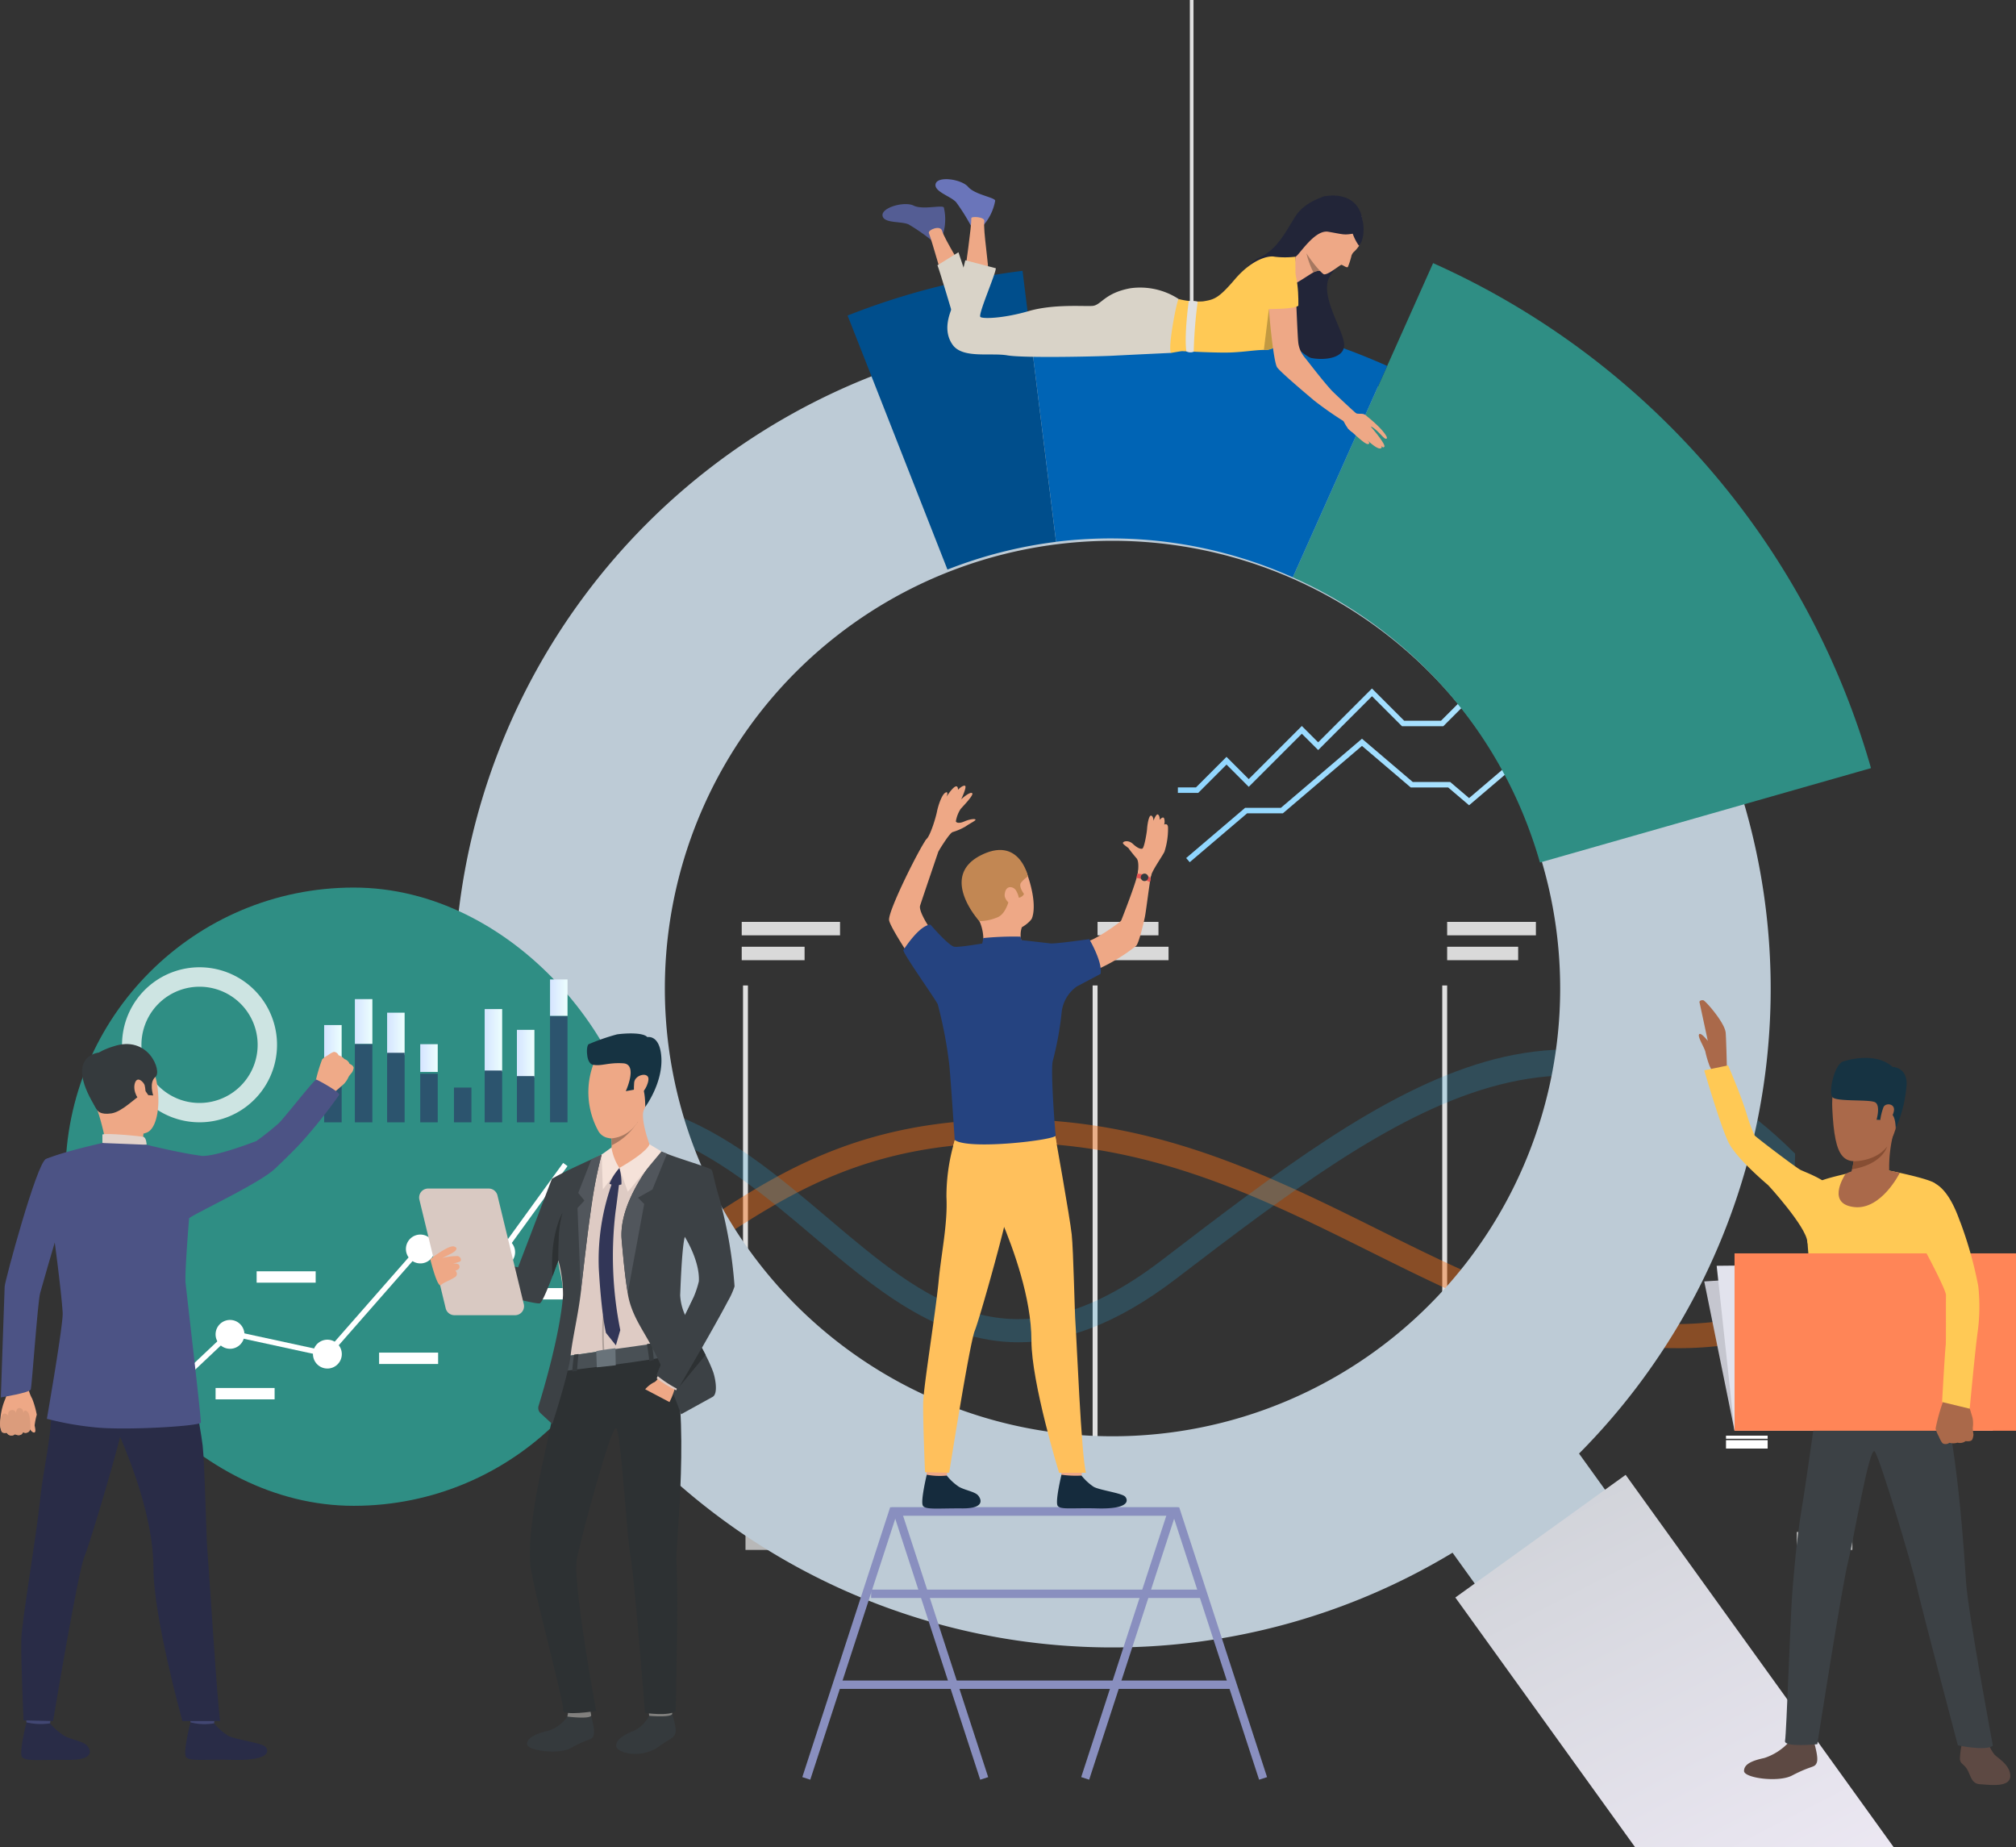 <svg height="329.736" viewBox="0 0 359.945 329.736" width="359.945" xmlns="http://www.w3.org/2000/svg" xmlns:xlink="http://www.w3.org/1999/xlink"><rect x="0" y="0" width="359.945" height="329.736" fill="#333333" stroke="none"/><linearGradient id="a" gradientUnits="objectBoundingBox" x2="1" y1=".5" y2=".5"><stop offset="0" stop-color="#8fd6ff"/><stop offset="1" stop-color="#bfebfe"/></linearGradient><linearGradient id="b" gradientUnits="objectBoundingBox" x1="-.097" x2="1.066" y1="-.331" y2="1.608"><stop offset="0" stop-color="#c6cbcf"/><stop offset="1" stop-color="#f8f1fe"/></linearGradient><linearGradient id="c" gradientUnits="objectBoundingBox" x2="1.001" y1=".5" y2=".5"><stop offset="0" stop-color="#d5e4ff"/><stop offset="1" stop-color="#edfffe"/></linearGradient><linearGradient id="d" x1="0" x2=".999" xlink:href="#c" y1=".5" y2=".5"/><linearGradient id="e" x1="0" x2="1.001" xlink:href="#c" y1=".5" y2=".5"/><linearGradient id="f" x1="0" x2="1" xlink:href="#c" y1=".5" y2=".5"/><path d="m132.663 175.916h.877v92.105h-.877z" fill="#e0e0e0"/><path d="m195.083 175.916h.879v92.105h-.879z" fill="#e0e0e0"/><path d="m257.504 175.916h.877v92.105h-.877z" fill="#e0e0e0"/><g fill="#d9d9d9"><path d="m70.683 164.567h14.951v2.401h-14.951z"/><path d="m70.683 169.005h21.207v2.401h-21.207z"/><path d="m132.43 164.567h17.553v2.401h-17.553z"/><path d="m132.43 169.005h11.224v2.401h-11.224z"/><path d="m195.961 164.567h10.876v2.401h-10.876z"/><path d="m195.961 169.005h12.677v2.401h-12.677z"/><path d="m258.381 164.567h15.844v2.401h-15.844z"/><path d="m258.381 169.005h12.678v2.401h-12.678z"/></g><g fill="#b8b8b8"><path d="m133.103 273.478h9.931v3.201h-9.931z"/><path d="m195.961 273.478h9.931v3.201h-9.931z"/><path d="m258.381 273.478h9.931v3.201h-9.931z"/><path d="m320.8 273.478h9.931v3.201h-9.931z"/></g><path d="m1159.437 1221.689c-19.469 0-36.393-8.416-54.036-17.19-21.781-10.832-44.305-22.032-74.314-18.966-19.163 1.959-31.191 9.763-41.8 16.655-9.607 6.234-18.693 11.716-31 12.185-19.884.757-26.783-7.725-26.9-8.248v-5.436c.024.094 4.365 9.612 26.876 9.5 11.084-.056 19.266-5.365 28.74-11.511 11.008-7.138 23.487-15.238 43.653-17.3 31.213-3.19 54.289 8.285 76.6 19.382 23.35 11.611 45.631 22.5 73.807 13.053v4.475a63.742 63.742 0 0 1 -21.626 3.401z" fill="#f87117" opacity=".43" transform="translate(-860.707 -981.034)"/><path d="m1042.592 1154.495c-14.371 0-25.769-9.665-36.928-19.126-8.461-7.176-17.239-14.507-27.368-18.121-30.931-11.04-46.745 9.12-46.886 9.3v-6.134c.167-.209 2.988-3.873 11.152-7.372 7.435-3.185 19.905-5.726 37.107.257 10.9 3.791 19.949 11.465 28.71 18.887 17.756 15.053 33.091 28.055 59.721 7.69 20.172-15.424 39.179-30.122 57.9-35.492 18.3-5.252 37.375-1.407 55.233 16.45l-.132 5.569c-37.932-38.1-70.23-13.958-110.454 16.8-10.663 8.137-19.847 11.29-28.055 11.292z" fill="#2da8de" opacity=".22" transform="translate(-860.724 -914.882)"/><path d="m1821.583 683.6-.633-.744 10.515-8.957h6.386l14.488-12.344 9.062 7.72h6.683l3.378 2.877 10.493-8.94h5.328l22.083-18.814.633.744-22.357 19.047h-5.326l-10.853 9.246-3.739-3.183h-6.683l-8.7-7.414-14.128 12.038h-6.386z" fill="url(#a)" transform="translate(-1609.166 -529.686)"/><path d="m1815.244 615.561h-3.634v-.977h3.229l5.456-5.456 3.967 3.969 9.479-9.479 2.915 2.915 9.609-9.609 5.758 5.758h6.565l10.134-10.133h8.74l6.46-6.462h7.909l7.847-7.847.692.692-8.134 8.134h-7.909l-6.46 6.461h-8.74l-10.127 10.132h-7.376l-5.353-5.353-9.609 9.609-2.92-2.915-9.479 9.477-3.967-3.969z" fill="url(#a)" transform="translate(-1601.308 -474.021)"/><path d="m1227.94 376.753a.242.242 0 0 0 -.017-.064 117.624 117.624 0 0 0 -65.113-75.035 117.821 117.821 0 0 0 -62.312-9.347h-.06a117.22 117.22 0 0 0 -28.514 7.287l-.054.022a117.529 117.529 0 1 0 103.763 209.989l4.933 6.858 23.267-16.755-5.616-7.8a117.654 117.654 0 0 0 29.724-115.157zm-86.058 107.383a79.928 79.928 0 0 1 -56.229-149.62q1.138-.446 2.3-.863a79.932 79.932 0 0 1 102.209 48.275q.9 2.521 1.63 5.061a79.938 79.938 0 0 1 -49.91 97.147z" fill="#bdcbd6" transform="translate(-916.289 -232.429)"/><path d="m2044.17 307.452-23.09 6.579-36.016 10.269q-.723-2.538-1.624-5.044a79.425 79.425 0 0 0 -42.51-45.861l15.248-34.147 1.608-3.593 8.2-18.352a141.2 141.2 0 0 1 78.184 90.149z" fill="#2f8e84" transform="translate(-1710.115 -170.332)"/><path d="m1706.676 277.221-1.6 3.594-15.251 34.147a79.5 79.5 0 0 0 -42.265-6.345l-4.6-37.117-.476-3.894a121.418 121.418 0 0 1 64.192 9.615z" fill="#0064b5" transform="translate(-1459.005 -211.901)"/><path d="m1477.083 274.379a79.916 79.916 0 0 0 -17.1 4.086q-1.156.414-2.289.86l-13.684-34.812-4.145-10.534a127.821 127.821 0 0 1 31.212-7.979h.024l.91 7.355.476 3.894z" fill="#004e8c" transform="translate(-1288.533 -177.652)"/><path d="m2202.172 1647.478h-46.172l-32.087-44.564 15.048-10.837 15.359-11.057 7.649 10.624z" fill="url(#b)" transform="translate(-1864.071 -1317.742)"/><path d="m1545.1 131.134a35.282 35.282 0 0 0 -2.611-4.153c-.947-1.1-4.091-1.924-3.664-3.331s4.641-.793 5.8.579 4.7 1.864 4.824 2.443a9.115 9.115 0 0 1 -1.989 4.275 3.93 3.93 0 0 1 -2.36.187z" fill="#6a75ba" transform="translate(-1371.763 -90.865)"/><path d="m1487.833 157.326a33.917 33.917 0 0 0 -4.015-2.782c-1.306-.633-4.519-.141-4.684-1.6s3.943-2.571 5.552-1.772 5.053-.159 5.393.327a9.134 9.134 0 0 1 -.129 4.713c-.491.779-2.117 1.114-2.117 1.114z" fill="#545d94" transform="translate(-1321.565 -114.47)"/><path d="m1571.989 175.139s1.183-8.09 1.129-9.495c-.016-.4 2.435-.252 2.321.519-.249 1.678.882 8.183.685 9.373s-4.243.353-4.135-.397z" fill="#eea886" transform="translate(-1399.693 -126.688)"/><path d="m1534 187.828s-2.221-7.856-2.735-9.163c-.23-.581 2.03-1.481 2.336-.444.476 1.627 4.057 7.16 4.351 8.331s-3.752 2.004-3.952 1.276z" fill="#eea886" transform="translate(-1365.415 -137.052)"/><path d="m1543.717 216.3s-2.379-8.029-2.747-8.883l3.754-2.321s1.745 5.13 1.986 6.411-2.993 4.793-2.993 4.793z" fill="#d9d3c8" transform="translate(-1373.596 -160.067)"/><path d="m1898.236 142s-3.626.917-5.352 3.659-3.217 5.9-6.459 7.335a5.337 5.337 0 0 0 -3.014 5.694c.249.569 10.214 11.765 12.386 12.2s6.242.132 5.807-2.744-4.7-9.068-2.3-12.183a16.531 16.531 0 0 0 3-6.005z" fill="#222538" transform="translate(-1661.642 -106.976)"/><path d="m1947.973 194.951a1.317 1.317 0 0 0 -.282-.052 2.081 2.081 0 0 0 -.849.1 1.978 1.978 0 0 0 -.332.159c-.863.508-2.9 1.886-3.172 1.919-.317.038-.049-4.719-.049-4.719a11.162 11.162 0 0 0 1.223-3.185c.138-1.263 3.461 5.778 3.461 5.778z" fill="#eea886" transform="translate(-1712.011 -146.54)"/><path d="m1593.44 221.014a12.6 12.6 0 0 0 -8.656-1.924c-4.671.871-5.174 3.053-6.778 3.153s-6.96-.36-11.357.923-8.107 1.42-8.61 1.053 2.747-7.695 2.747-8.7l-5.45-1.428s-1.556 6.5-2.167 7.969c-.654 1.567-1.9 4.517-.122 7.082s6.778 1.409 9.8 1.926 16.55.186 18.914.059c2.563-.136 10.31-.5 10.31-.5z" fill="#d9d3c8" transform="translate(-1382.987 -167.631)"/><path d="m1962.176 153.534s.255 3.937-.619 5.117a5.564 5.564 0 0 1 -.747.868 1.714 1.714 0 0 0 -.5.722 13.882 13.882 0 0 1 -.652 2.049c-.216.227-.914-.382-1.161-.384s-2.643 2.062-3.217 1.643-4.07-3.965-3.777-6.4 1.367-6.067 5.306-6.045 5.072 1.452 5.367 2.43z" fill="#eea886" transform="translate(-1719.001 -114.632)"/><path d="m1825.345 221.719a17.573 17.573 0 0 1 -3.109 3.815 3.328 3.328 0 0 1 -1.959.952c-.189 0-.373 0-.552.008-1.819.049-3.218.328-5.677.45-2.552.127-8.746-.228-8.93-.228s-1.968.317-1.968.317c-.635-.779 1.053-9.571 1.374-9.617a13.791 13.791 0 0 0 4.351.412c1.972-.32 2.747-.5 5.679-3.94s5.869-4.3 7.1-4.029a15.6 15.6 0 0 0 3.694 0s.105 11.63-.003 11.86z" fill="#ffc955" transform="translate(-1594.071 -164.032)"/><path d="m1953.662 148.058a8.7 8.7 0 0 0 1.123 2.164s1.416-1.5.508-5.195-4.341-4.043-6.557-3.669c-2.757.476-5.534 9.8-5.393 10.707s3.233-4.822 5.939-4.36 2.726.611 4.38.353z" fill="#222538" transform="translate(-1712.141 -106.337)"/><path d="m1958.767 209.409a2.115 2.115 0 0 0 -.849.111 1.743 1.743 0 0 0 -.338.149 15.735 15.735 0 0 1 -1.24-3.409 23 23 0 0 0 2.427 3.149z" fill="#a77860" transform="translate(-1723.081 -161.043)"/><path d="m1910.911 275.359a3.328 3.328 0 0 1 -1.959.952c-.189 0-.373 0-.552.008l.9-7.289z" fill="#c29941" transform="translate(-1682.745 -213.857)"/><path d="m1929.694 280-1.754 1.6a61.937 61.937 0 0 1 -6.048-4.172c-.768-.652-5.88-4.93-6.583-5.9s-1.605-11.049-1.513-11.511 4.442-.69 4.939.378c0 0 .227 5.745.344 6.706a4.991 4.991 0 0 0 1.139 2.641c.912 1.12 2.855 3.72 4.738 5.821.444.497 4.157 3.937 4.738 4.437z" fill="#eea886" transform="translate(-1687.279 -205.945)"/><path d="m1917.781 225.152s.274-7.65-2.221-7.557c-3.147.121-3.618 3.965-3.191 8.153.008 0 4.709.046 5.412-.596z" fill="#ffc955" transform="translate(-1685.972 -170.58)"/><path d="m1998.161 383.247a1.3 1.3 0 0 0 .574.484c.585.2 1.451-.182 1.88.584s-1.635 2.684-2.191 2.8-1.442-.747-2.135-2.449 1.872-1.419 1.872-1.419z" fill="#eea886" transform="translate(-1756.594 -309.942)"/><path d="m2005.918 388.56a26.427 26.427 0 0 1 2.116 1.83c.934.9 1.883 2.086 1.643 2.309-.327.306-.963-.711-1.948-1.547-.907-.769-.857-.476-.857-.476s-.009-.086.819.937c.888 1.1 1.807 2.4 1.534 2.592-.173.117-.181.149-.569-.2.181.246.14.328.043.408-.5.417-2.062-1.006-2.673-1.572.476.438.773.806.293.863-.549.065-2.663-2.041-3.49-2.727-.899-.742 3.089-2.417 3.089-2.417z" fill="#eea886" transform="translate(-1762.085 -314.427)"/><path d="m1820.979 259.916s-.841 6.02-.427 8.983a1.522 1.522 0 0 0 1.31.062 84.507 84.507 0 0 1 .706-8.906c0-.009-.268-.212-1.589-.139z" fill="#e0e0e0" transform="translate(-1608.735 -206.175)"/><path d="m212.442 0h.65v57h-.65z" fill="#e0e0e0"/><g fill="#fff"><path d="m0 0h12.604v.884h-12.604z" transform="matrix(-1 0 0 -1 326.694 250.535)"/><path d="m0 0h12.604v3.715h-12.604z" transform="matrix(-1 0 0 -1 326.694 255.03)"/><path d="m0 0h7.436v.555h-7.436z" transform="matrix(-1 0 0 -1 315.604 256.835)"/><path d="m0 0h7.436v1.504h-7.436z" transform="matrix(-1 0 0 -1 315.604 258.582)"/><path d="m0 0h.555v10.409h-.555z" transform="matrix(-1 0 0 -1 329.32 255.298)"/></g><path d="m2404.1 1345.853 51.229-3.293.281 29.949h-46.1z" fill="#c5c6cf" transform="translate(-2099.818 -1117.106)"/><path d="m2418.09 1343.063 49.01-.5.281 29.949h-46.1z" fill="#e2e3ed" transform="translate(-2111.589 -1117.106)"/><path d="m2413.2 1122.479s1.164 1.281 1.623.717.98-1.366.98-1.366z" fill="#eea987" transform="translate(-2107.475 -931.388)"/><path d="m2398.132 1047.115 1.5 6.97c-.462-.568-1.269-1.474-1.534-1.2-.376.384.875 2.286 1.09 3.106a18.062 18.062 0 0 0 .779 2.614l.566 1.14 2.5-1.025s-.117-4.969-.211-6.088c-.159-1.819-3.648-5.759-3.994-5.8-.607-.077-.696.283-.696.283z" fill="#aa694a" transform="translate(-2094.71 -868.274)"/><path d="m2696.63 1880.38a11.762 11.762 0 0 0 1.3 2.38c.595.679 2.871 1.878 2.884 3.878.013 2.17-3.837 1.567-5.344 1.489s-1.62-1.239-2.254-2.468-1.269-1.02-1.391-2.011a12.452 12.452 0 0 1 .485-3.209z" fill="#5d4943" transform="translate(-2341.89 -1569.617)"/><path d="m2456.752 1880.775a10.287 10.287 0 0 1 -4.227 2.665c-2.129.462-3.62 1.05-3.636 2.313s6.129 2.1 8.565.823c3.637-1.9 4.007-1.328 4.41-2.279s-.483-3.49-.458-3.794c.032-.376-4.654.272-4.654.272z" fill="#5d4943" transform="translate(-2137.503 -1569.622)"/><path d="m2501.109 1457.55s-2.2 16-3.1 21.413c-1.053 6.326-1.41 11.552-1.7 14.826-.368 4.124-1.077 25.771-1.336 26.975s5.766.6 5.766.6 4.368-28.075 5.468-32.463c1.023-4.084 3.839-20.92 4.773-19.805s6.8 20.812 7.49 24.034 7.36 28.435 7.36 28.435 4.985 1.072 6.253.062c0 0-4.349-23.158-4.791-29.2-.168-2.3-1.53-27.441-5.423-37.616-2.062-5.377-20.76 2.739-20.76 2.739z" fill="#3c4145" transform="translate(-2176.265 -1210.003)"/><path d="m2528.427 1238.792s-5.829 1.205-6.521 1.818c-.752.653-2.076 7.038-2.156 8.818a68.612 68.612 0 0 0 1.454 11.976c.752 2.776.579 17.207.243 19.48a82.843 82.843 0 0 0 23.236.793s-1.994-12.542-1.532-16.338c.585-4.862 2.013-16.055 2.013-16.055s-1.542-7.534-2.569-8.407-8.172-2.286-8.172-2.286z" fill="#ffc955" transform="translate(-2197.12 -1029.627)"/><path d="m2554.7 1124.449s-7.014-2.595-6.575 6.724 2.081 10.267 6.7 8.965 5-7.182 5.6-10.012-3.432-5.271-5.725-5.677z" fill="#aa694a" transform="translate(-2220.982 -933.311)"/><path d="m2567.2 1197.186s3.648 2.955 7.154-1.67a24.631 24.631 0 0 1 .918-7.255c1.077-3.5-7.344 4.673-7.344 4.673.089.062.106.412.055.9a9.982 9.982 0 0 1 -.27 1.448c-.307 1.171-.227.963-.513 1.904z" fill="#aa694a" transform="translate(-2237.048 -986.546)"/><path d="m2558.435 1124.365s.021-2.49-1.015-2.719-1.568 1.21-1.568 1.21l-.833-.046s.744-2.522-.243-3.1-6.892-.07-7.633-.92.334-5.894 1.944-6.389 6.011-1.5 8.807.99c0 0 2.5.016 2.5 3.014a23.37 23.37 0 0 1 -1.959 7.96z" fill="#163342" transform="translate(-2219.971 -922.928)"/><path d="m2570.44 1215.654c5.436-.915 6.248-4.005 6.26-4.054-2.114 2.725-5.991 2.606-5.991 2.606a9.954 9.954 0 0 1 -.269 1.448z" fill="#874e33" transform="translate(-2239.773 -1006.918)"/><path d="m2602.661 1164.549c.317-.82 2.063-.717 1.88.585s-1.624 3.307-2.2 2.931-.107-2.384.32-3.516z" fill="#aa694a" transform="translate(-2266.384 -966.889)"/><path d="m2566.257 1237.462s-3.288 6.646-8.127 6.108-2.035-5.176-1.572-5.915c0 0 2.904-1.863 9.699-.193z" fill="#aa694a" transform="translate(-2227.061 -1028.093)"/><path d="m2408.473 1134c-1.367-2.662-4.373-12.937-4.373-12.937l4.254-.888s2.263 5.169 3.341 8.748a29.151 29.151 0 0 0 1.385 3.731c.157.274 7.4 5.764 8.193 6.167s3.823 1.454 5.274 2.928a3.571 3.571 0 0 1 .744 3.49c-3.075 3.965-8.759-1.187-8.759-1.187s-8.145-6.329-10.059-10.052z" fill="#ffc955" transform="translate(-2099.818 -929.991)"/><path d="m2476.39 1255.29s6.713 7.331 6.944 10.048c.159 1.938 1.375-5.831 1.375-5.831z" fill="#ffc955" transform="translate(-2160.642 -1043.678)"/><path d="m0 0h50.252v31.663h-50.252z" fill="#ff8557" transform="matrix(-1 0 0 -1 359.944 255.402)"/><path d="m2671.073 1504.043a2.883 2.883 0 0 0 .219-.887s-.079-.552-.111-.952a2.54 2.54 0 0 1 -.011-.308 5.246 5.246 0 0 0 -.027-1.672c-.165-.72-1-3.225-1-3.225l-2.259.336-1.962-.266a33.984 33.984 0 0 0 -1.388 4.962 1.759 1.759 0 0 0 .032.2 6.709 6.709 0 0 0 .551 1.259c.036.109.476 1.169.793 1.269a1.12 1.12 0 0 0 1.077-.159 2.678 2.678 0 0 0 1.47-.022 1.665 1.665 0 0 0 1.442-.281c.007.011.87.166 1.174-.254z" fill="#aa694a" transform="translate(-2318.941 -1247.049)"/><path d="m2637.309 1250.459c-.764.3-1.575 2.146-.972 5.774a15.668 15.668 0 0 0 2.448 6.464c.515.912 3.71 6.979 3.7 7.871-.03 2.336.024 8.5-.049 8.975-.127.806-.647 10.1-.647 10.1l4.931 1.194s.972-10.478 1.412-13.641a33.528 33.528 0 0 0 .119-8.229 70.2 70.2 0 0 0 -3.173-11.348c-.321-.594-2.714-9.119-7.769-7.16z" fill="#ffc955" transform="translate(-2295.041 -1039.369)"/><rect fill="#2f8e84" height="110.365" rx="51.483" width="102.966" x="11.675" y="158.44"/><g fill="#fff"><path d="m649.983 1018.943a13.838 13.838 0 1 0 -26.06 9.319c.1.293.219.582.341.863a13.838 13.838 0 0 0 25.718-10.182zm-9.536 14.434a10.366 10.366 0 0 1 -13.007-5.628c-.092-.213-.178-.428-.255-.647a10.374 10.374 0 1 1 13.262 6.275z" opacity=".76" transform="translate(-601.326 -837.095)"/><path d="m687.255 1245.657 14.506.818 11.563-15.949-.782-.566-11.254 15.522-14.449-.815-16.568 18.893-17.345-3.758-17.137 16.17.663.7 16.768-15.822 17.4 3.772z" transform="translate(-611.994 -1022.366)"/><path d="m843.145 1430.939a2.574 2.574 0 1 1 -3.061-1.972 2.574 2.574 0 0 1 3.061 1.972z" transform="translate(-782.175 -1189.758)"/><path d="m947.765 1312.619a2.574 2.574 0 1 1 -3.061-1.972 2.574 2.574 0 0 1 3.061 1.972z" transform="translate(-870.201 -1090.205)"/><path d="m1038.195 1316.229a2.574 2.574 0 1 1 -3.061-1.972 2.575 2.575 0 0 1 3.061 1.972z" transform="translate(-946.287 -1093.243)"/><path d="m733.525 1408.709a2.574 2.574 0 1 1 -3.061-1.972 2.575 2.575 0 0 1 3.061 1.972z" transform="translate(-689.943 -1171.054)"/><path d="m38.49 247.77h10.54v2.03h-10.54z"/><path d="m45.821 226.941h10.54v2.03h-10.54z"/><path d="m67.685 241.456h10.54v2.03h-10.54z"/><path d="m77.141 212.951h10.54v2.03h-10.54z"/><path d="m92.449 229.935h10.54v2.03h-10.54z"/></g><path d="m0 0h3.123v8.366h-3.123z" fill="url(#c)" transform="translate(57.876 182.984)"/><path d="m0 0h3.123v7.996h-3.123z" fill="url(#c)" transform="translate(63.361 178.354)"/><path d="m0 0h3.125v7.573h-3.125z" fill="url(#d)" transform="translate(69.118 180.776)"/><path d="m0 0h3.123v4.95h-3.123z" fill="url(#e)" transform="translate(75.031 186.399)"/><g fill="#2c546e"><path d="m57.876 189.337h3.123v11.013h-3.123z"/><path d="m63.361 186.399h3.123v13.95h-3.123z"/><path d="m69.118 187.936h3.125v12.413h-3.125z"/><path d="m75.031 191.667h3.123v8.683h-3.123z"/></g><path d="m0 0h3.123v5.651h-3.123z" fill="url(#e)" transform="translate(81.05 188.699)"/><path d="m0 0h3.123v11.219h-3.123z" fill="url(#c)" transform="translate(86.535 180.131)"/><path d="m0 0h3.123v8.511h-3.123z" fill="url(#f)" transform="translate(92.292 183.839)"/><path d="m0 0h3.123v6.507h-3.123z" fill="url(#c)" transform="translate(98.205 174.842)"/><g fill="#2c546e"><path d="m81.05 194.143h3.123v6.207h-3.123z"/><path d="m86.535 191.099h3.123v9.251h-3.123z"/><path d="m92.292 192.094h3.123v8.256h-3.123z"/><path d="m98.205 181.393h3.123v18.956h-3.123z"/></g><path d="m490.445 1472.5a4.182 4.182 0 0 1 .546 1.445 6.816 6.816 0 0 0 .666 1.705 15.634 15.634 0 0 1 .811 2.842 13.293 13.293 0 0 0 -.382 1.9c.063.412.3 1.228-.068 1.282s-.793-.614-.793-.614a.542.542 0 0 1 -.278.523.912.912 0 0 1 -.929.033s-.225.417-.506.476a1.146 1.146 0 0 1 -.925-.124 1.125 1.125 0 0 1 -.7.225.924.924 0 0 1 -.78-.485s-.695.141-.9-.184a3.139 3.139 0 0 1 -.251-.963 11.206 11.206 0 0 1 .882-4.859 4.3 4.3 0 0 0 -.23-3.774z" fill="#eea886" transform="translate(-485.904 -1225.955)"/><path d="m491.2 1509.3s.062-2.379-.565-2.887-.7.352-.7.352.086-.85-.6-.964-.714.895-.714.895a.661.661 0 0 0 -.831-.52c-.72.135-.549.969-.549.969s-.687-.818-1.133-.032a3.508 3.508 0 0 0 -.027 2.9s.213.36.9.184a.947.947 0 0 0 1.483.26s1.048.577 1.428-.349a.87.87 0 0 0 1.308-.808z" fill="#db9c7c" transform="translate(-485.769 -1254.447)"/><path d="m499.179 1229.743s-4.076 13.584-5.453 18.595c-.431 1.572-1.477 16.579-1.662 17.183s-5.353 1.428-5.353 1.428.634-18.774.684-19.8 5.71-21.989 7.347-22.738c1.229-.56 1.88-.1 3.429 1.055 2.174 1.62 1.008 4.277 1.008 4.277z" fill="#4c5385" transform="translate(-486.561 -1017.498)"/><path d="m847.46 1107.887a2.439 2.439 0 0 1 -.24.739s-.306.365-.508.634a2.166 2.166 0 0 0 -.146.217 4.5 4.5 0 0 1 -.771 1.2c-.444.451-2.175 1.883-2.175 1.883l-1.483-1.258-1.539-.69a29.035 29.035 0 0 1 1.226-4.214 1.482 1.482 0 0 1 .113-.127 5.638 5.638 0 0 1 .964-.665c.075-.062.868-.635 1.15-.56a.952.952 0 0 1 .711.595 2.291 2.291 0 0 1 1.055.677 1.418 1.418 0 0 1 .915.852c.002-.008.698.267.728.717z" fill="#efaa88" transform="translate(-784.318 -917.259)"/><path d="m690.3 1264.166 1.052-.389s-1.313-3.084-1.886-3.014a14.5 14.5 0 0 0 -1.485.3z" fill="#ead8cf" transform="translate(-655.906 -1048.283)"/><path d="m668.393 1263.635c-.135-.1-2.238-4.135-2.238-4.135l-4.5.611 2.433 4.781z" fill="#da9b5b" transform="translate(-633.761 -1047.22)"/><path d="m518.572 1842.239s-.373 2.579-.419 2.966-4.134-.228-4.134-.228l-.33-3.069s4.372-.029 4.883.331z" fill="#424773" transform="translate(-509.262 -1537.247)"/><path d="m514.8 1859.725a11.105 11.105 0 0 0 2.538 2.232c1.244.677 3.22.952 3.965 1.646.535.506 1.948 2.686-3.253 2.641s-7.709.308-8.266-.527.806-6.167.806-6.167a11.013 11.013 0 0 0 4.21.175z" fill="#292c47" transform="translate(-505.86 -1552.092)"/><path d="m703.171 1842.239s-.371 2.579-.417 2.966-4.134-.228-4.134-.228l-.33-3.069s4.37-.029 4.881.331z" fill="#424773" transform="translate(-664.581 -1537.247)"/><path d="m699.4 1859.724a11.058 11.058 0 0 0 2.547 2.232c1.252.677 5.869 1.234 6.6 1.935.535.506 1.428 2.538-5.894 2.352-5.2-.135-7.709.308-8.267-.527s.807-6.167.807-6.167a9.97 9.97 0 0 0 4.207.175z" fill="#292c47" transform="translate(-661.185 -1552.092)"/><path d="m518.569 1426.26s-3.84 6.1-3.553 11.616-1.393 11.535-1.97 17.289c-.642 6.422-3.274 21.628-3.369 25.062s.408 14.406.408 14.406l5.268.121s4.425-26.58 5.571-29.292 6.828-22.048 7.019-24.218-9.374-14.984-9.374-14.984z" fill="#292c47" transform="translate(-505.875 -1187.529)"/><path d="m575.766 1421.511s2.893 15.115 3.276 18.49.634 16.338.826 18.444 1.784 27.541 2.292 30.739h-6.735s-5.169-18.535-5.169-27.3-3.994-19.064-6.572-24.851-8.48-5.923-10.064-16.655c0-.006 20-2.273 22.146 1.133z" fill="#292c47" transform="translate(-542.858 -1181.954)"/><path d="m589.081 1100.394s5.153-1.926 7.53 2 2.148 11.777-.451 12.743-6.5.46-7.831-1.994-2.538-6.005-2.473-8.377a5.18 5.18 0 0 1 3.225-4.372z" fill="#eea886" transform="translate(-569.979 -912.954)"/><path d="m603.394 1171.051a4.455 4.455 0 0 0 .141 2.078c.355.687-6.678.7-6.678.7a46.364 46.364 0 0 0 -1.653-6.879c-1.082-3.15 8.19 4.101 8.19 4.101z" fill="#eea886" transform="translate(-577.772 -968.685)"/><path d="m585.119 1108.071s.485.793 2.466.49 4.4-2.946 5.225-3.236.834-.776.834-.776l.519.757.879.055s-.8-2.357.408-3.318-1.255-7.631-7.614-5.41c0 0-4.879 1.345-4.7 4.124s.892 5.932 1.983 7.314z" fill="#353a3d" transform="translate(-567.687 -909.808)"/><path d="m608.928 1199.362s-.022-1.308-.615-1.427-6.554-.7-7.282-.412v1.526s1.403.862 7.897.313z" fill="#e2d2ca" transform="translate(-582.748 -995.007)"/><path d="m638.8 1137.205c-.111-.465-1.3-1.8-1.745-.371s.684 3.341 1.318 3.172.709-1.622.427-2.801z" fill="#eea886" transform="translate(-612.973 -943.473)"/><path d="m799.87 1307.1h-.01c.04.017.046.019.01 0z" fill="#323657" transform="translate(-750.04 -1087.27)"/><path d="m559.852 1149.784c-4.086-.539-9.857-1.984-9.857-1.984l-7.9-.317s-7.249 1.6-10.1 2.884c-.271.122-.273 6.467-1.015 8.131l2.367 4.992s1.367 9.891 1.651 14.29c.13 2.019-2.82 18.934-2.82 18.934a54.443 54.443 0 0 0 8.551 1.524c5.39.593 18.857-.214 18.942-.852s-2.609-23.7-2.728-24.9c-.182-1.834.634-11.579.634-11.579 1.244-.964 12.171-6.037 15.151-8.68.793-.707 4.165-3.986 5.122-5.119a90.706 90.706 0 0 0 6.5-8.188c.384-.42-3.683-2.631-4.051-2.755-.317-.108-4.9 5.829-6.662 7.739a50.61 50.61 0 0 1 -4.054 3.229s-7.183 2.802-9.731 2.651z" fill="#4c5385" transform="translate(-523.809 -943.445)"/><path d="m581.126 1105.82s-6.572.514-.2 10.359z" fill="#353a3d" transform="translate(-563.492 -917.917)"/><path d="m1086.258 1851a6.578 6.578 0 0 1 -3.331 2.517c-1.948.455-3.853 1.159-3.867 2.379s5.612 1.956 7.833.72c3.317-1.843 3.648-1.286 4.021-2.208s-.443-3.385-.419-3.678c.036-.35-4.237.27-4.237.27z" fill="#353a3d" transform="translate(-984.953 -1544.581)"/><path d="m1124.637 1843.411a9.069 9.069 0 0 0 -.216 1.021c.036.021 4.375.538 4.243-.265-.106-.65-.257-1.358-.257-1.358z" fill="#81807e" transform="translate(-1023.117 -1538.007)"/><path d="m1185.215 1849.449a6.091 6.091 0 0 1 -2.673 2.655c-1.8.722-3.249 1.55-3.215 2.744s4.406 2.4 7.588.113c2.011-1.448 2.647-1.455 2.971-2.367s-.56-3.279-.549-3.566c.016-.353-4.122.421-4.122.421z" fill="#353a3d" transform="translate(-1069.316 -1543.162)"/><path d="m1216.14 1841.609a9.939 9.939 0 0 0 .049 1.028c.036.019 4.229.365 4.124-.42a6.432 6.432 0 0 0 -.406-1.377z" fill="#81807e" transform="translate(-1100.29 -1536.349)"/><path d="m1088.02 1439.894s-3.894 17.177-4.784 22.408c-.757 4.452-1.359 9.09-1 12.3.449 3.98 6.083 24.607 5.848 25.774s5.894.187 5.894.187-4.283-23.009-3.428-27.282c.635-3.172 6.186-24.24 7.04-23.158s1.9 19.884 2.538 23 2.567 27.785 2.567 27.785 4.327.635 5.482-.339c0 0 .526-21.06.125-26.911-.159-2.23 2.612-26.74-.934-36.608-1.875-5.216-19.348 2.844-19.348 2.844z" fill="#2d3133" transform="translate(-987.537 -1195.131)"/><path d="m1009.118 1237.026c2.776-.389 11.508 3.478 12.3 3.187.546-.2 1.826-4.373 2.741-7.531.541-1.867.952-3.38 1.01-3.505a18.887 18.887 0 0 0 .03 3.388c.011.12.025.244.04.37a.3.3 0 0 0 .011.1 16.857 16.857 0 0 0 .393 2.113 19.285 19.285 0 0 1 .458 3.966.278.278 0 0 0 0 .035v.144c.076 2.7-.109 5.62-.187 7.171a5.637 5.637 0 0 0 .692 3.517l.838-.117.6-.086.807-.112 3.172-.446 1.147-.159.271-.038 2-.282 5.656-.793.622-.087.255-.036 2.134-.3.963-.135s.82-5.807.882-8.946c.057-2.884 1.6-8.737 1.853-9.676v-.044l.013-.041a.083.083 0 0 1 0-.021.056.056 0 0 0 0-.011s4.617 4.851 5.512 6.967c.275.642 1.11 2.389 2.172 4.516a12.762 12.762 0 0 0 1.183-2.593v-.1c-.068-2.092-2.26-10.577-3.991-16.12a30.962 30.962 0 0 0 -2.874-5.152 39.562 39.562 0 0 0 -5-2.24l-.2-.079c-.192-.078-.382-.151-.568-.224l-.273-.1-.146-.056-.119-.046a15.923 15.923 0 0 0 -1.983-.677h-.128a2.161 2.161 0 0 0 -.262.013c-1.278.075-5.093.431-6.321.549l-.382.036-1.466.668-.083.036c-.531.244-1.148.569-1.8.926-1.277.7-2.685 1.516-3.856 2.073-1.145.546-2.716 1.305-2.855 1.412l-5.809 16.752-10.079-1.842z" fill="#decbc4" transform="translate(-925.586 -1007.877)"/><path d="m1119.809 1433.705s-.425.509-.549 2.665c0 0 17.5-2.041 19.351-2.845 0 0 .073-2.379-.317-2.417-.436-.045-18.485 2.597-18.485 2.597z" fill="#495055" transform="translate(-1018.777 -1191.607)"/><path d="m1178.894 1175.672c-.055 2.746-5.372 4.249-5.372 4.249s-2.221-2.789-1.693-3.057c.208-.1.293-.52.317-.987a9.838 9.838 0 0 0 -.03-1.247c-.016-.194-.03-.317-.03-.317s.76-.793 1.726-1.756c1.689-1.67 4.011-3.807 4.015-2.958a.826.826 0 0 1 -.019.159c-.408 1.917 1.086 5.914 1.086 5.914z" fill="#eea886" transform="translate(-1062.94 -971.418)"/><path d="m1214 1433.248s.381 2.408.414 3.036l.811-.159s-.224-2.547-.355-2.976z" fill="#353a3d" transform="translate(-1098.49 -1193.326)"/><path d="m1130.237 1445.131s-.306 2.189-.317 3.014l.856-.111s.176-2.733.273-3.014z" fill="#353a3d" transform="translate(-1027.747 -1203.314)"/><path d="m1176.015 1183.53c-.01.016-.235.352-.62.838a11.159 11.159 0 0 1 -4.077 3.391 9.861 9.861 0 0 0 -.03-1.247 2.708 2.708 0 0 1 -.528-.063 16.264 16.264 0 0 1 1.156-1.693l1.068-.317z" fill="#a77860" transform="translate(-1062.109 -983.301)"/><path d="m1158.013 1121.839c-.46 1-.9 1.726-1.02 2.013a3.565 3.565 0 0 1 -.62.838 6.1 6.1 0 0 1 -4.107 2.144 2.718 2.718 0 0 1 -.528-.063 2.507 2.507 0 0 1 -1.83-1.269 14.385 14.385 0 0 1 -.915-11.806s9.071-2.565 10.489.159c.995 1.927-.389 5.629-1.469 7.984z" fill="#eea886" transform="translate(-1043.087 -923.622)"/><path d="m1147.562 1089.823s-.842-.046-1.05-1.643.209-2.016.209-2.016a37.437 37.437 0 0 1 5.09-1.77c1.345-.2 4.651-.4 5.426.487 0 0 1.883-.438 2.4 2.688.814 4.958-2.774 9.774-2.774 9.774s.03-3.239-.684-3.669-1.331.592-1.331.592l-1.462.262s2.221-4.793-.443-4.971-3.856.543-5.381.266z" fill="#163342" transform="translate(-1041.658 -899.744)"/><path d="m1199.359 1132.156c.14-1.428 2.72-1.973 2.547-.476s-1.443 2.934-2.032 2.884-.622-1.319-.515-2.408z" fill="#eea886" transform="translate(-1086.131 -938.925)"/><path d="m1205.442 1241.076v-.1a80.772 80.772 0 0 0 -2.808-15.987c-.839-2.7-1.033-4.573-1.358-4.8-.563-.4-5.575-1.888-7.7-2.72l-.2-.079c-.192-.078-.382-.151-.568-.224l-.273-.1-.146-.056-.119-.046-.011.013a34.466 34.466 0 0 0 -2.348 3c-2.2 3.123-5.057 8.178-4.617 12.848.14 1.5.317 3.648.6 6.066.025.208.052.416.078.625.071.557.149 1.125.233 1.7q.076.517.159 1.041c.58 3.621 2.4 6.089 4.022 9.041.014.024.027.049.041.074l.024.043.1.189c.056.1.109.208.159.317.032.06.064.12.094.181.317.595.614 1.2.907 1.813q.285.59.56 1.183l.056.122.681 1.586c.141.327.292.679.444 1.034.1.244.211.489.317.726.09.208.176.409.258.6.184.428.344.8.455 1.066.084.2.14.328.159.374.557 1.393.952 2.468 1.145 2.969l.113.317 5.6-3.09c1.063-.531.508-3.4.108-4.516a25.641 25.641 0 0 0 -1.326-2.958c-.216-.422-.441-.849-.671-1.278 1.745-3.061 3.525-6.218 4.649-8.362a13.583 13.583 0 0 0 1.183-2.612zm-8.9-8.76v-.044a.059.059 0 0 1 .013-.041.083.083 0 0 1 0-.021s2.724 4.256 2.517 7.953a17.508 17.508 0 0 1 -1.437 3.894c-.3.68-.635 1.413-1 2.178-.014-.03-.027-.063-.04-.1a9.659 9.659 0 0 1 -.86-3.505c.018-.016.248-8.128.806-10.326z" fill="#3c4145" transform="translate(-1074.296 -1011.428)"/><path d="m982.968 1238.174 12.675 2.76 6.043-15.8c.133-.1 1.865-1.037 3.014-1.586 1.194-.569 2.7-1.269 4.045-1.889l1.745-.807.043.033a74.674 74.674 0 0 0 -1.716 8.71c-.033.209-.065.422-.1.635a.18.18 0 0 1 -.011.076c-.022.143-.044.289-.065.436v.052c-.016.1-.03.2-.044.3q-.056.368-.109.752c-.431 3.026-1.037 8.177-1.619 13.378-.46 4.1-1.508 8.305-1.842 11.444a21.851 21.851 0 0 1 -.436 2.359c-.024.1-.049.211-.075.317-.937 3.966-2.758 9.57-2.758 9.57l-.53-.49-1.57-1.45a1.269 1.269 0 0 1 -.352-1.313c.871-2.809 3.831-12.753 4.373-19.745a23.411 23.411 0 0 0 -.844-6.227.46.46 0 0 0 -.019.051c-.317.866-.657 1.81-1.006 2.727-.934 2.464-1.889 4.748-2.287 4.892-.887.327-17.576-4.237-17.692-4.892z" fill="#3c4145" transform="translate(-903.146 -1014.701)"/><path d="m1190.815 1223.726-2.585 1.459 1.11 1.128-2.94 15.887c-.6-3.724-.872-7.262-1.075-9.43-.677-7.22 6.527-15.362 6.979-15.862.346.132.72.276 1.11.43z" fill="#51565c" transform="translate(-1074.323 -1011.386)"/><path d="m1140.106 1220.64a83.509 83.509 0 0 0 -2.094 11.035c-.431 3.028-1.037 8.18-1.619 13.379l-.6-14.881 1.233-1.334-1.1-1.369 2.344-5.986 1.745-.807z" fill="#51565c" transform="translate(-1032.685 -1014.524)"/><path d="m1190.447 1210.2-2.145-1.3s-.06 1.177-5.372 4.249l1.508 4.248z" fill="#f5e2d9" transform="translate(-1072.348 -1004.647)"/><path d="m1164.745 1212.64a9.957 9.957 0 0 0 1.413 3.648l-2.944 3.837-.214-6.225z" fill="#f5e2d9" transform="translate(-1055.579 -1007.793)"/><path d="m1173.5 1235.69a9.977 9.977 0 0 1 .365 2.92 2.783 2.783 0 0 1 -2.156-.114 10.031 10.031 0 0 1 1.791-2.806z" fill="#323657" transform="translate(-1062.908 -1027.187)"/><path d="m1163.623 1407.97a43.069 43.069 0 0 1 0-6.64l.274.018a44.033 44.033 0 0 0 0 6.568z" fill="#ad9f99" transform="translate(-1055.982 -1166.553)"/><path d="m1160.3 1438.51s-2.574.308-3.426.52l.111 2.885 3.372-.36z" fill="#69737a" transform="translate(-1050.422 -1197.836)"/><path d="m1161.9 1250.391a40.49 40.49 0 0 0 -2.4 15.369c.485 8.416 1.282 11.468 1.282 11.468l1.77 2.221.782-2.73a66.837 66.837 0 0 1 -.842-21.171c.278-1.891.69-5.477.69-5.477z" fill="#323657" transform="translate(-1052.586 -1039.286)"/><path d="m1214.747 1467.946s-.615 1.233-1.233 1.439a5.335 5.335 0 0 0 -1.515 1.207l4.34 2.284a11.86 11.86 0 0 0 1.206-3.7c.055-1.436-2.798-1.23-2.798-1.23z" fill="#eea886" transform="translate(-1096.807 -1222.594)"/><path d="m1225.2 1468.73-.287.579a19.835 19.835 0 0 0 3.5 2.143l.254-.769z" fill="#decbc4" transform="translate(-1107.669 -1223.263)"/><path d="m1224.91 1395.151a20.959 20.959 0 0 0 3.807 2.5l5.853-10.527-3.033-5.869s-6.491 12.87-6.627 13.896z" fill="#3c4145" transform="translate(-1107.669 -1149.659)"/><path d="m1108.408 1290.813c-.1 1.946-.081 3.677-.081 3.677v.149a.984.984 0 0 0 -.011-.1c-.317.866-.657 1.81-1.006 2.727a29.238 29.238 0 0 1 -.078-2.973c.14-5.46 1.857-8.324 1.857-8.324a18.17 18.17 0 0 0 -.681 4.844z" fill="#2d3133" transform="translate(-1008.65 -1069.492)"/><path d="m1255.146 1439.281-4.686 5.66 4.019-6.941c.23.433.456.86.667 1.281z" fill="#2d3133" transform="translate(-1129.166 -1197.407)"/><path d="m974.68 1281.394h-10.818a1.607 1.607 0 0 1 -1.562-1.228l-4.7-19.4a1.607 1.607 0 0 1 1.561-1.984h10.819a1.607 1.607 0 0 1 1.562 1.229l4.7 19.4a1.607 1.607 0 0 1 -1.561 1.984z" fill="#d9c9c2" transform="translate(-882.723 -1046.615)"/><path d="m972.142 1330.749c.53-.49 1.55-.776 2.425-1.359a.685.685 0 0 0 .143-1.186c.9-.308.8-.719.687-1-.159-.378-1.136-.271-1.136-.271a9.659 9.659 0 0 0 1.242-.354c.362-.159.238-.793-.317-.991a9.989 9.989 0 0 0 -2.825.36s.37-.181 1.489-.742 1.364-1.072.7-1.318c-.458-.17-1.359.187-3.09 1.35-1.3.876-1.2.988-1.2.988s1.249 5.101 1.882 4.523z" fill="#eea886" transform="translate(-893.417 -1101.362)"/><path d="m1405.661 1619h48.222l-15.2 46.673 1.421.463 15.835-48.631h-51.367l-15.684 48.168 1.421.463z" fill="#898fbf" transform="translate(-1245.639 -1348.443)"/><path d="m1506.548 1665.678-15.2-46.673h48.222l15.349 47.136 1.421-.463-15.684-48.168h-51.366l15.836 48.631z" fill="#898fbf" transform="translate(-1330.114 -1348.443)"/><path d="m155.534 283.762h59.022v1.494h-59.022z" fill="#898fbf"/><path d="m149.455 299.992h70.615v1.494h-70.615z" fill="#898fbf"/><path d="m1582.72 892.561s1.2-2.1-.7-7.742a5.682 5.682 0 0 0 -10.255-1.464c-2.027 3.494-1.344 5.663 1.642 9.607s8.066 1.403 9.313-.401z" fill="#eea886" transform="translate(-1398.528 -728.524)"/><path d="m1531.481 1565.315s-.317 2.314-.355 2.663-3.513-.206-3.513-.206l-.282-2.755s3.715-.029 4.15.298z" fill="#eea886" transform="translate(-1362.12 -1304.276)"/><path d="m1528.289 1581.031a9.569 9.569 0 0 0 2.165 2c1.064.608 2.738.849 3.367 1.478.454.455 1.654 2.411-2.766 2.379s-6.554.276-7.027-.476.685-5.536.685-5.536a12.412 12.412 0 0 0 3.576.155z" fill="#152b3d" transform="translate(-1359.247 -1317.624)"/><path d="m1683.146 1565.3s-.317 2.314-.355 2.663-3.513-.206-3.513-.206l-.278-2.757s3.712-.028 4.146.3z" fill="#eea886" transform="translate(-1489.732 -1304.26)"/><path d="m1679.929 1581.031a9.572 9.572 0 0 0 2.165 2c1.064.608 4.982 1.11 5.612 1.745.454.455 1.211 2.284-5.01 2.113-4.421-.122-6.554.276-7.027-.476s.685-5.536.685-5.536a18.372 18.372 0 0 0 3.575.154z" fill="#152b3d" transform="translate(-1486.834 -1317.624)"/><path d="m1530.586 1203.42a34.367 34.367 0 0 0 -1.546 10.31c.235 4.775-.922 9.993-1.394 14.972-.525 5.552-2.681 18.706-2.758 21.677s.327 12.456.327 12.456l4.314.1s3.623-22.99 4.562-25.336 5.591-19.069 5.748-20.947-9.253-13.232-9.253-13.232z" fill="#ffc05c" transform="translate(-1360.056 -1000.036)"/><path d="m1578.724 1193.558s2.619 14.634 2.931 17.554.52 14.128.677 15.952 1.042 23.877 1.876 26.588h-4.808s-4.939-16.032-4.939-23.615-3.271-16.5-5.382-21.494-6.944-5.124-8.248-14.409c.005 0 16.135-3.522 17.893-.576z" fill="#ffc05c" transform="translate(-1390.306 -990.749)"/><path d="m1595.449 955.59a4.193 4.193 0 0 0 0 2.708c.542 1.121-6.933.45-6.933.45a8.065 8.065 0 0 0 -.635-4.245c-.972-1.914 7.568 1.087 7.568 1.087z" fill="#eea886" transform="translate(-1413.002 -790.064)"/><path d="m1558.68 1201.543s2.7 2.762 18.474-.431l-.24-1.351-17.946.676z" fill="#ffc05c" transform="translate(-1388.497 -996.956)"/><path d="m1511.327 882.1s2.762.282 3.55.433 6.1-.952 7.188-1.063 5.734-3.3 5.883-3.67 2.827-7.151 2.977-8.616 2.606-.709 2.4.3c-.393 1.888-.9 6.472-1.177 7.8-.3 1.428-1.1 4.684-1.553 5.076a32.615 32.615 0 0 1 -8.724 4.933 34.841 34.841 0 0 0 -7.177 3.344h-20.182s-7.849-11.219-8.017-12.91 5.482-12.926 6.608-14.334 2.758.46 2.758.46-3.377 9.907-3.827 11.317 3.927 7.6 5.13 7.614 4.283-.374 5.659-.431a9.578 9.578 0 0 0 2.817-.657z" fill="#eea886" transform="translate(-1327.755 -713.5)"/><path d="m1533.563 972.85a6.52 6.52 0 0 0 -2.7 4.459 57.354 57.354 0 0 1 -1.586 8.791c-.46 1.521.395 12.564.507 13.354s-15.614 2.663-18.03.793c0 0-.676-10.31-.952-13.241a76.186 76.186 0 0 0 -2.084-10.988c-.45-.958-5.917-8.624-6.142-9.634 0 0 2.827-4.508 4.856-4.563 0 0 3.221 3.775 4.271 3.943s7.49-1.01 7.49-1.02.7.952 4.441-.17c0 0 4.441.5 5.173.593.875.113 6.968-.765 6.968-.765s2.443 4.124 2.016 6.212z" fill="#254380" transform="translate(-1341.295 -796.758)"/><path d="m1752.281 848.928s.55-2.611-.113-3.361c-.379-.427-1.288-1.556-1.37-1.723s-1.058-.727-1.058-1 .952-.6 1.784.167 1.35.934 1.681.85.809-2.844.85-3.528.306-2.492.734-2.367.408.914.408.914.5-1.37.83-1.1.292.934.292.934.622-.768.793-.208a1.93 1.93 0 0 1 0 1.058s.644-.352.685.52a13.247 13.247 0 0 1 -.644 4.337c-.457.912-2.165 3.3-2.37 4.235s-2.502.272-2.502.272z" fill="#eea886" transform="translate(-1549.252 -692.366)"/><path d="m1529.661 817.12s1.876-3.157 2.516-3.437a10.7 10.7 0 0 0 2.328-1.006c.788-.563 1.832-1.033 1.775-1.22s-.985-.113-1.981.317-1.427.224-1.526 0a5.745 5.745 0 0 1 .831-2.192c.3-.376 2.441-2.528 2.084-2.847s-1.745.863-1.972 1.11c0 0 1.11-2.328.676-2.441s-1.239.714-1.239.714.094-1.991-2.048 1.239c0 0 .45-1.071-.206-.714s-1.3 2.367-1.5 3.382-1.144 4.245-1.943 5.023 2.205 2.072 2.205 2.072z" fill="#eea886" transform="translate(-1362.109 -665.143)"/><path d="m1571.375 890.464a8.574 8.574 0 0 0 3.093-.634c2.1-.722 2.26-4.4 2.716-3.965a1.33 1.33 0 0 0 2.156-.251s-1.026-1.353-.55-2a5.05 5.05 0 0 1 1.25-1.128s-1.48-7.13-8.212-3.881c-7.89 3.795-.453 11.859-.453 11.859z" fill="#c28753" transform="translate(-1396.507 -726.025)"/><path d="m1598.2 976.288-.238-1.031a54.737 54.737 0 0 0 -6.641.252l-.247 1.232a9.235 9.235 0 0 0 7.126-.453z" fill="#254380" transform="translate(-1415.75 -808.055)"/><path d="m1618.619 920.177c-.39-.649-1.833-1.086-2 .752-.132 1.428 2.581 2.98 2.6 1.653a4.015 4.015 0 0 0 -.6-2.405z" fill="#eea886" transform="translate(-1437.239 -761.248)"/><path d="m1765.331 904.49a4.279 4.279 0 0 1 2.3.719 1.544 1.544 0 0 1 -.125.771 9.237 9.237 0 0 0 -2.379-.744s.024-.565.204-.746z" fill="#e55353" transform="translate(-1562.2 -748.521)"/><path d="m1771.125 904.767a.668.668 0 1 1 -.874-.355.668.668 0 0 1 .874.355z" fill="#353a3d" transform="translate(-1566.165 -748.412)"/></svg>